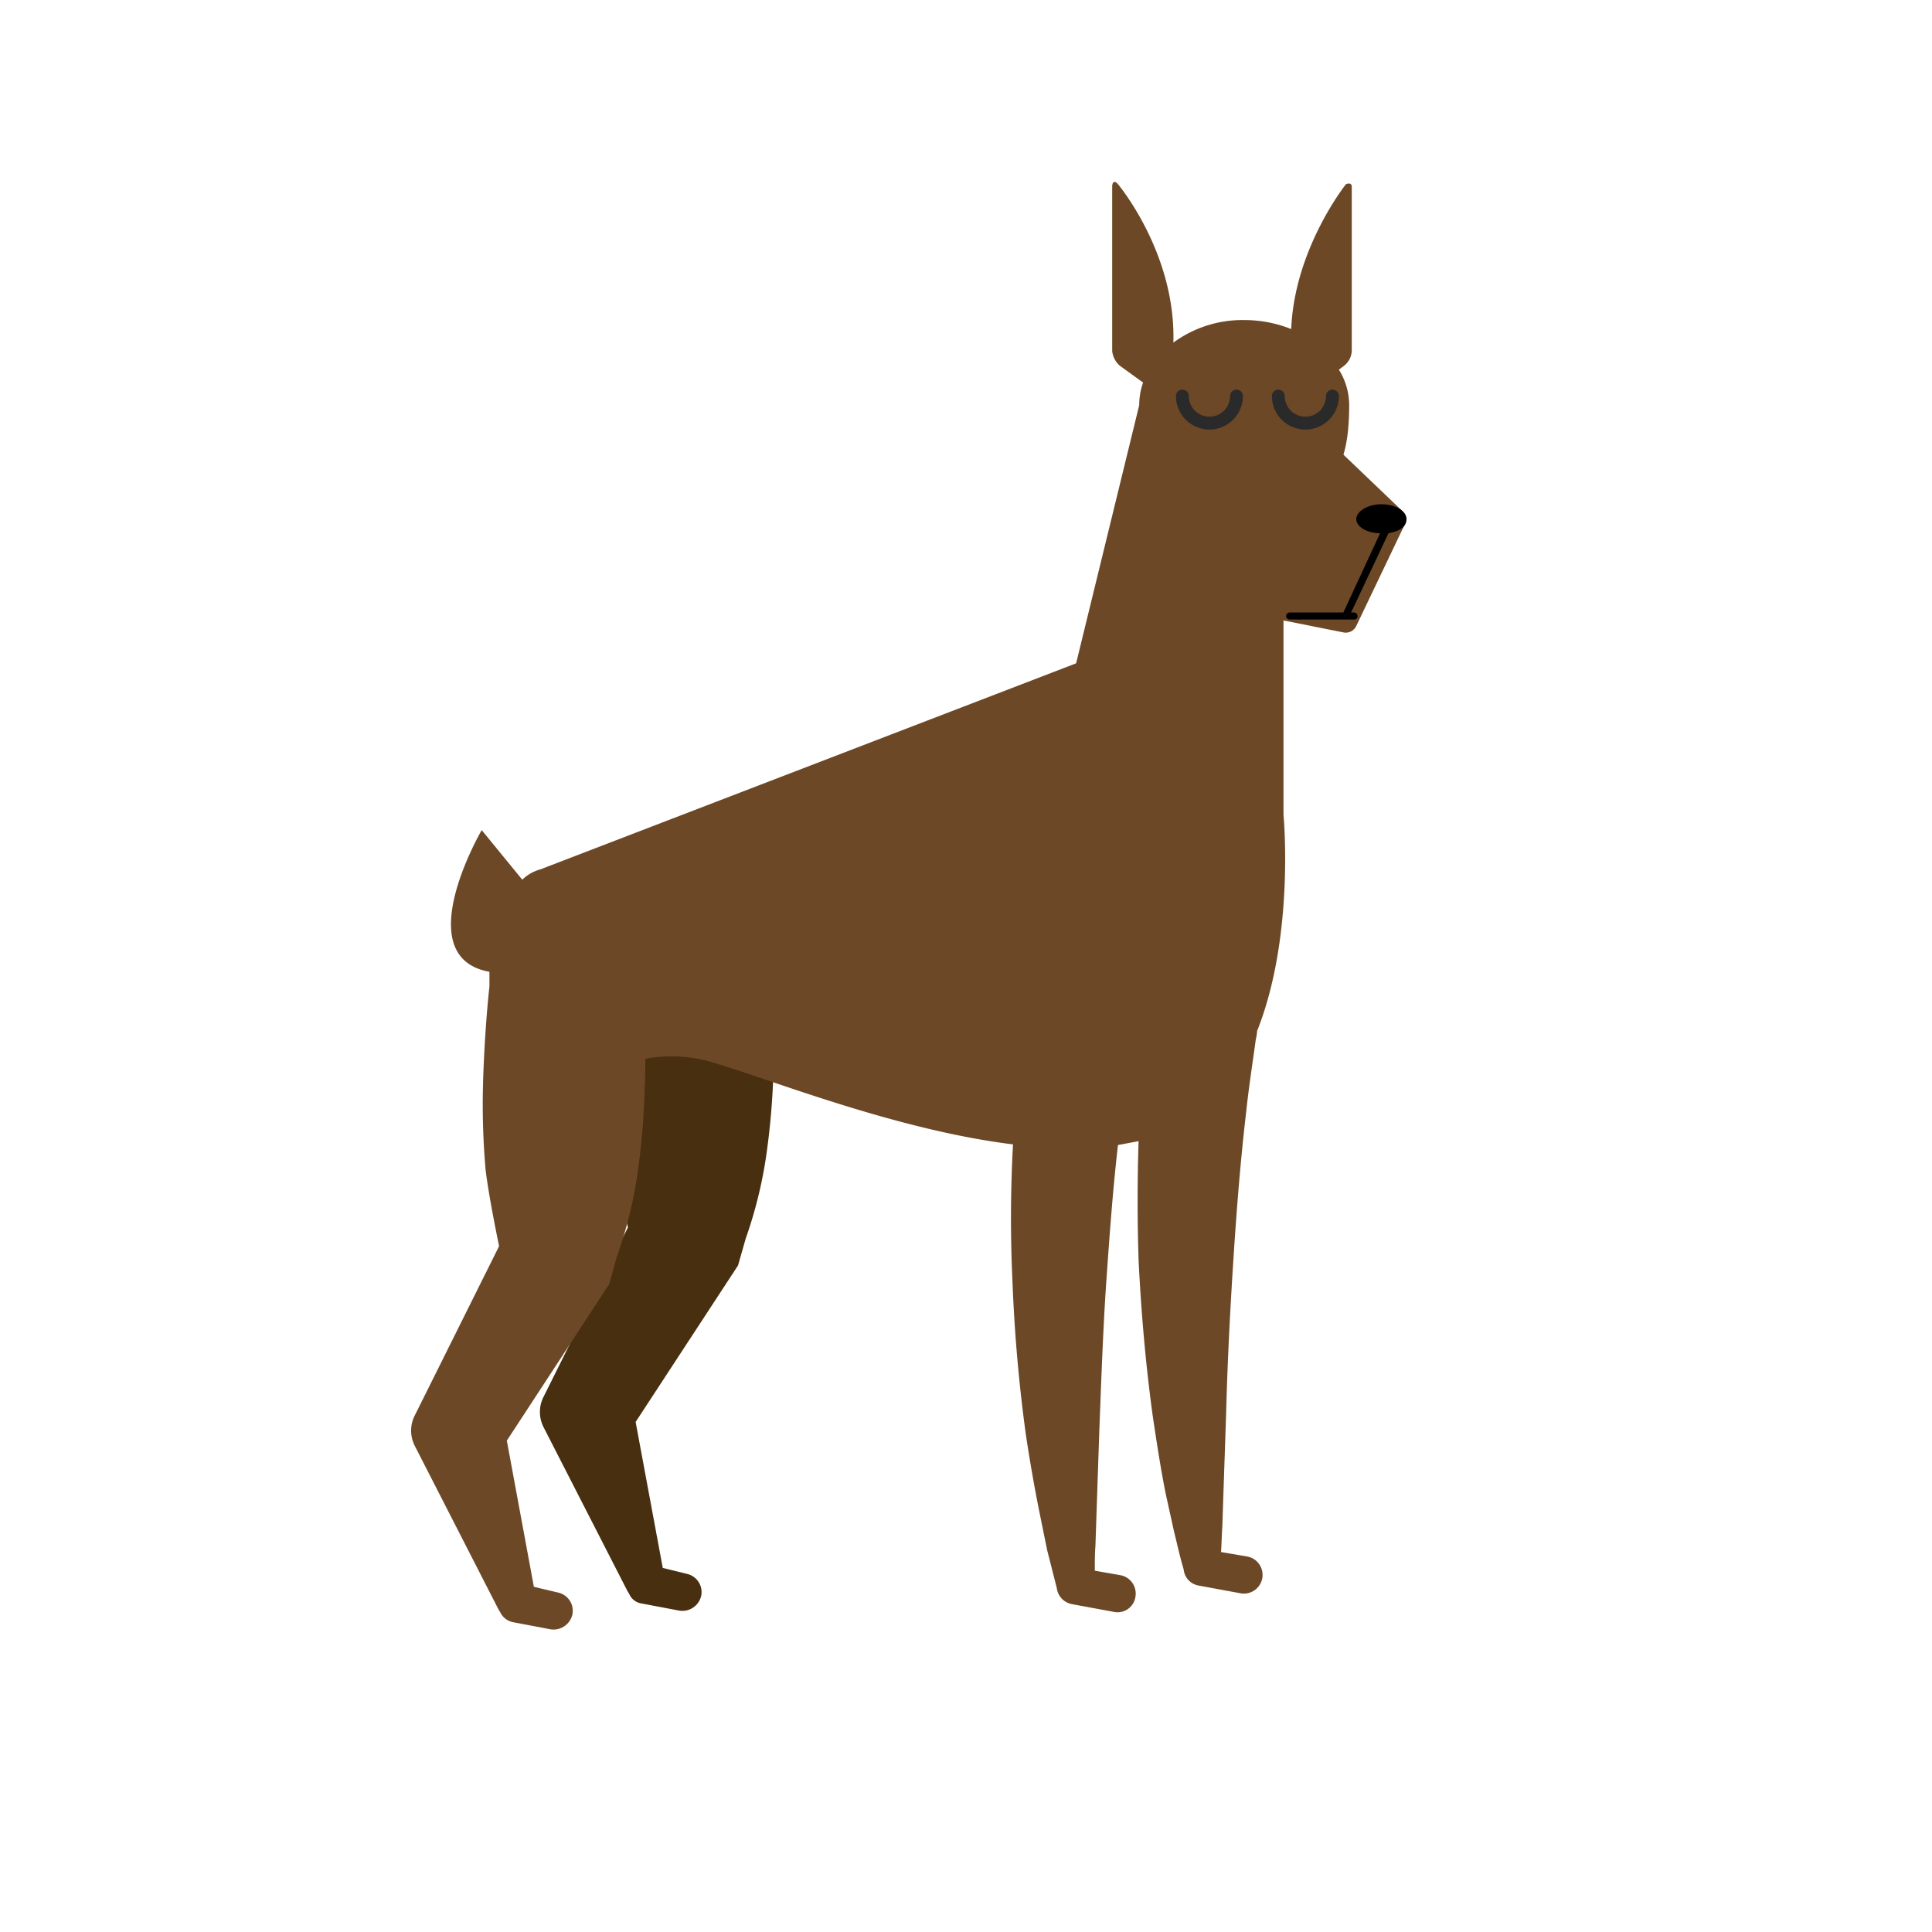 <svg id="Layer_1" data-name="Layer 1" xmlns="http://www.w3.org/2000/svg" viewBox="0 0 300 300">
  <defs>
    <style>
      .cls-1 {
        fill: #472f0f;
      }

      .cls-2 {
        fill: #6c4826;
      }

      .cls-3 {
        fill: none;
        stroke: #2a2a2a;
        stroke-linecap: round;
        stroke-miterlimit: 10;
        stroke-width: 2px;
      }
    </style>
  </defs>
  <title>brown3Artboard 2</title>
  <g>
    <path class="cls-1" d="M105.4,139.8l-1.8.8-.7.4-.7.4a15.3,15.3,0,0,0-2.3,1.5,12.4,12.4,0,0,0-2.7,3.2,14.1,14.1,0,0,0-1.2,4.2c-.5,4.4-.9,11-1,15.3a114.7,114.7,0,0,0,.4,13.1c.5,4.3,2.1,11.9,2.1,11.9L85,215.7l-.6,1.2a5.2,5.2,0,0,0,0,4.7l13,25.4.3.5a2.5,2.5,0,0,0,2,1.5l5.8,1.1a3,3,0,0,0,3.4-2.4,2.9,2.9,0,0,0-2.2-3.3L101,243l2.2,2-4.5-24.2,15.9-24.3,1.2-4.2a68.5,68.5,0,0,0,3.2-13,114,114,0,0,0,1.1-13,112.8,112.8,0,0,0-.2-13c0-1.1-.1-2.2-.2-3.3a7.8,7.8,0,0,0-.7-3.3,10.3,10.3,0,0,0-2.5-3.3,14,14,0,0,0-2.2-1.7l-.7-.4-.7-.4-1.7-.9A7.3,7.3,0,0,0,105.4,139.8Z"/>
    <path class="cls-2" d="M64.4,219.8l.6-1.2,12.5-25.1s-1.6-7.6-2.1-11.9a115.4,115.4,0,0,1-.4-13.1c.1-4.3.5-10.9,1-15.3v-.4h0v-1.9c-12.7-2.3-1.2-22-1.2-22l6.3,7.7a6.4,6.4,0,0,1,2.8-1.6L167.1,103l9.8-40.1a10.3,10.3,0,0,1,.6-3.5l-3.6-2.6a3.5,3.5,0,0,1-1.2-2.3V29c0-.8.4-1,.9-.4s9,11.1,8.6,24.6a18.1,18.1,0,0,1,11-3.5,19.4,19.4,0,0,1,7.3,1.4c.5-12.5,8.5-22.5,8.5-22.5s.9-.4.9.4V54.5a3.1,3.1,0,0,1-1.2,2.3l-.8.6a10.4,10.4,0,0,1,1.6,5.5c0,12.1-4.2,13.4-10.2,13.3v50.3s1.8,18.8-4.1,33.6a6.9,6.9,0,0,1-.2,1.3c-.5,3.7-1.1,7.5-1.5,11.3-.9,7.7-1.5,15.4-2,23.2s-.9,15.6-1.1,23.4l-.4,11.8-.2,6c-.1,1.3-.1,2.6-.2,3.9l4.1.7a2.9,2.9,0,0,1-1.1,5.7l-6.5-1.2h0a2.8,2.8,0,0,1-2.3-2.5c-.6-2-1-3.9-1.5-5.9l-1.3-5.9c-.8-4-1.4-8-2-12-1.1-8-1.8-16.1-2.2-24.2-.2-6.2-.2-12.3,0-18.5l-3.2.6c-.8,6.9-1.3,13.9-1.8,21s-.8,15.6-1.1,23.4l-.4,11.8-.2,6c-.1,1.3-.1,2.6-.1,3.9l4,.7a2.9,2.9,0,0,1,2.3,3.4,2.8,2.8,0,0,1-3.3,2.3l-6.5-1.2h0a2.9,2.9,0,0,1-2.4-2.5l-1.5-5.9-1.2-5.9q-1.2-6-2.1-12c-1.1-8-1.8-16.1-2.1-24.2a208.3,208.3,0,0,1,.1-20.9c-17.9-2.2-37.2-9.9-45.9-12.5a22.6,22.6,0,0,0-11.2-.8c0,1.6,0,3.2-.1,4.8a114,114,0,0,1-1.1,13,67.6,67.6,0,0,1-3.2,12.9l-1.2,4.3L78.7,223.7l4.2,22.7,3.8.9a2.9,2.9,0,0,1,2.2,3.3,3,3,0,0,1-3.4,2.4l-5.8-1.1a2.8,2.8,0,0,1-2-1.5l-.3-.5-13-25.4A5.2,5.2,0,0,1,64.4,219.8Z"/>
    <path class="cls-2" d="M181.7,91.4a1.1,1.1,0,0,0,.8,1.6l26.1,5.2a1.8,1.8,0,0,0,2-1l7.5-15.7a2.2,2.2,0,0,0-.5-2.3L206.2,68.3a3.9,3.9,0,0,0-2.5-1h-9.6a2.7,2.7,0,0,0-2.1,1.3Z"/>
    <path d="M200.3,95.1h8.3l5.7-12.3c-2,0-3.7-1-3.7-2.2s1.8-2.3,3.9-2.3,3.9,1,3.9,2.3-1.2,1.9-2.8,2.2l-5.8,12.3h.5a.6.6,0,0,1,.5.6.5.5,0,0,1-.5.5h-10a.6.6,0,0,1-.6-.5A.6.6,0,0,1,200.3,95.1Z"/>
    <path class="cls-3" d="M183.6,61.5a4.2,4.2,0,1,0,8.4,0"/>
    <path class="cls-3" d="M198.5,61.5a4.2,4.2,0,0,0,8.4,0"/>
  </g>
</svg>
